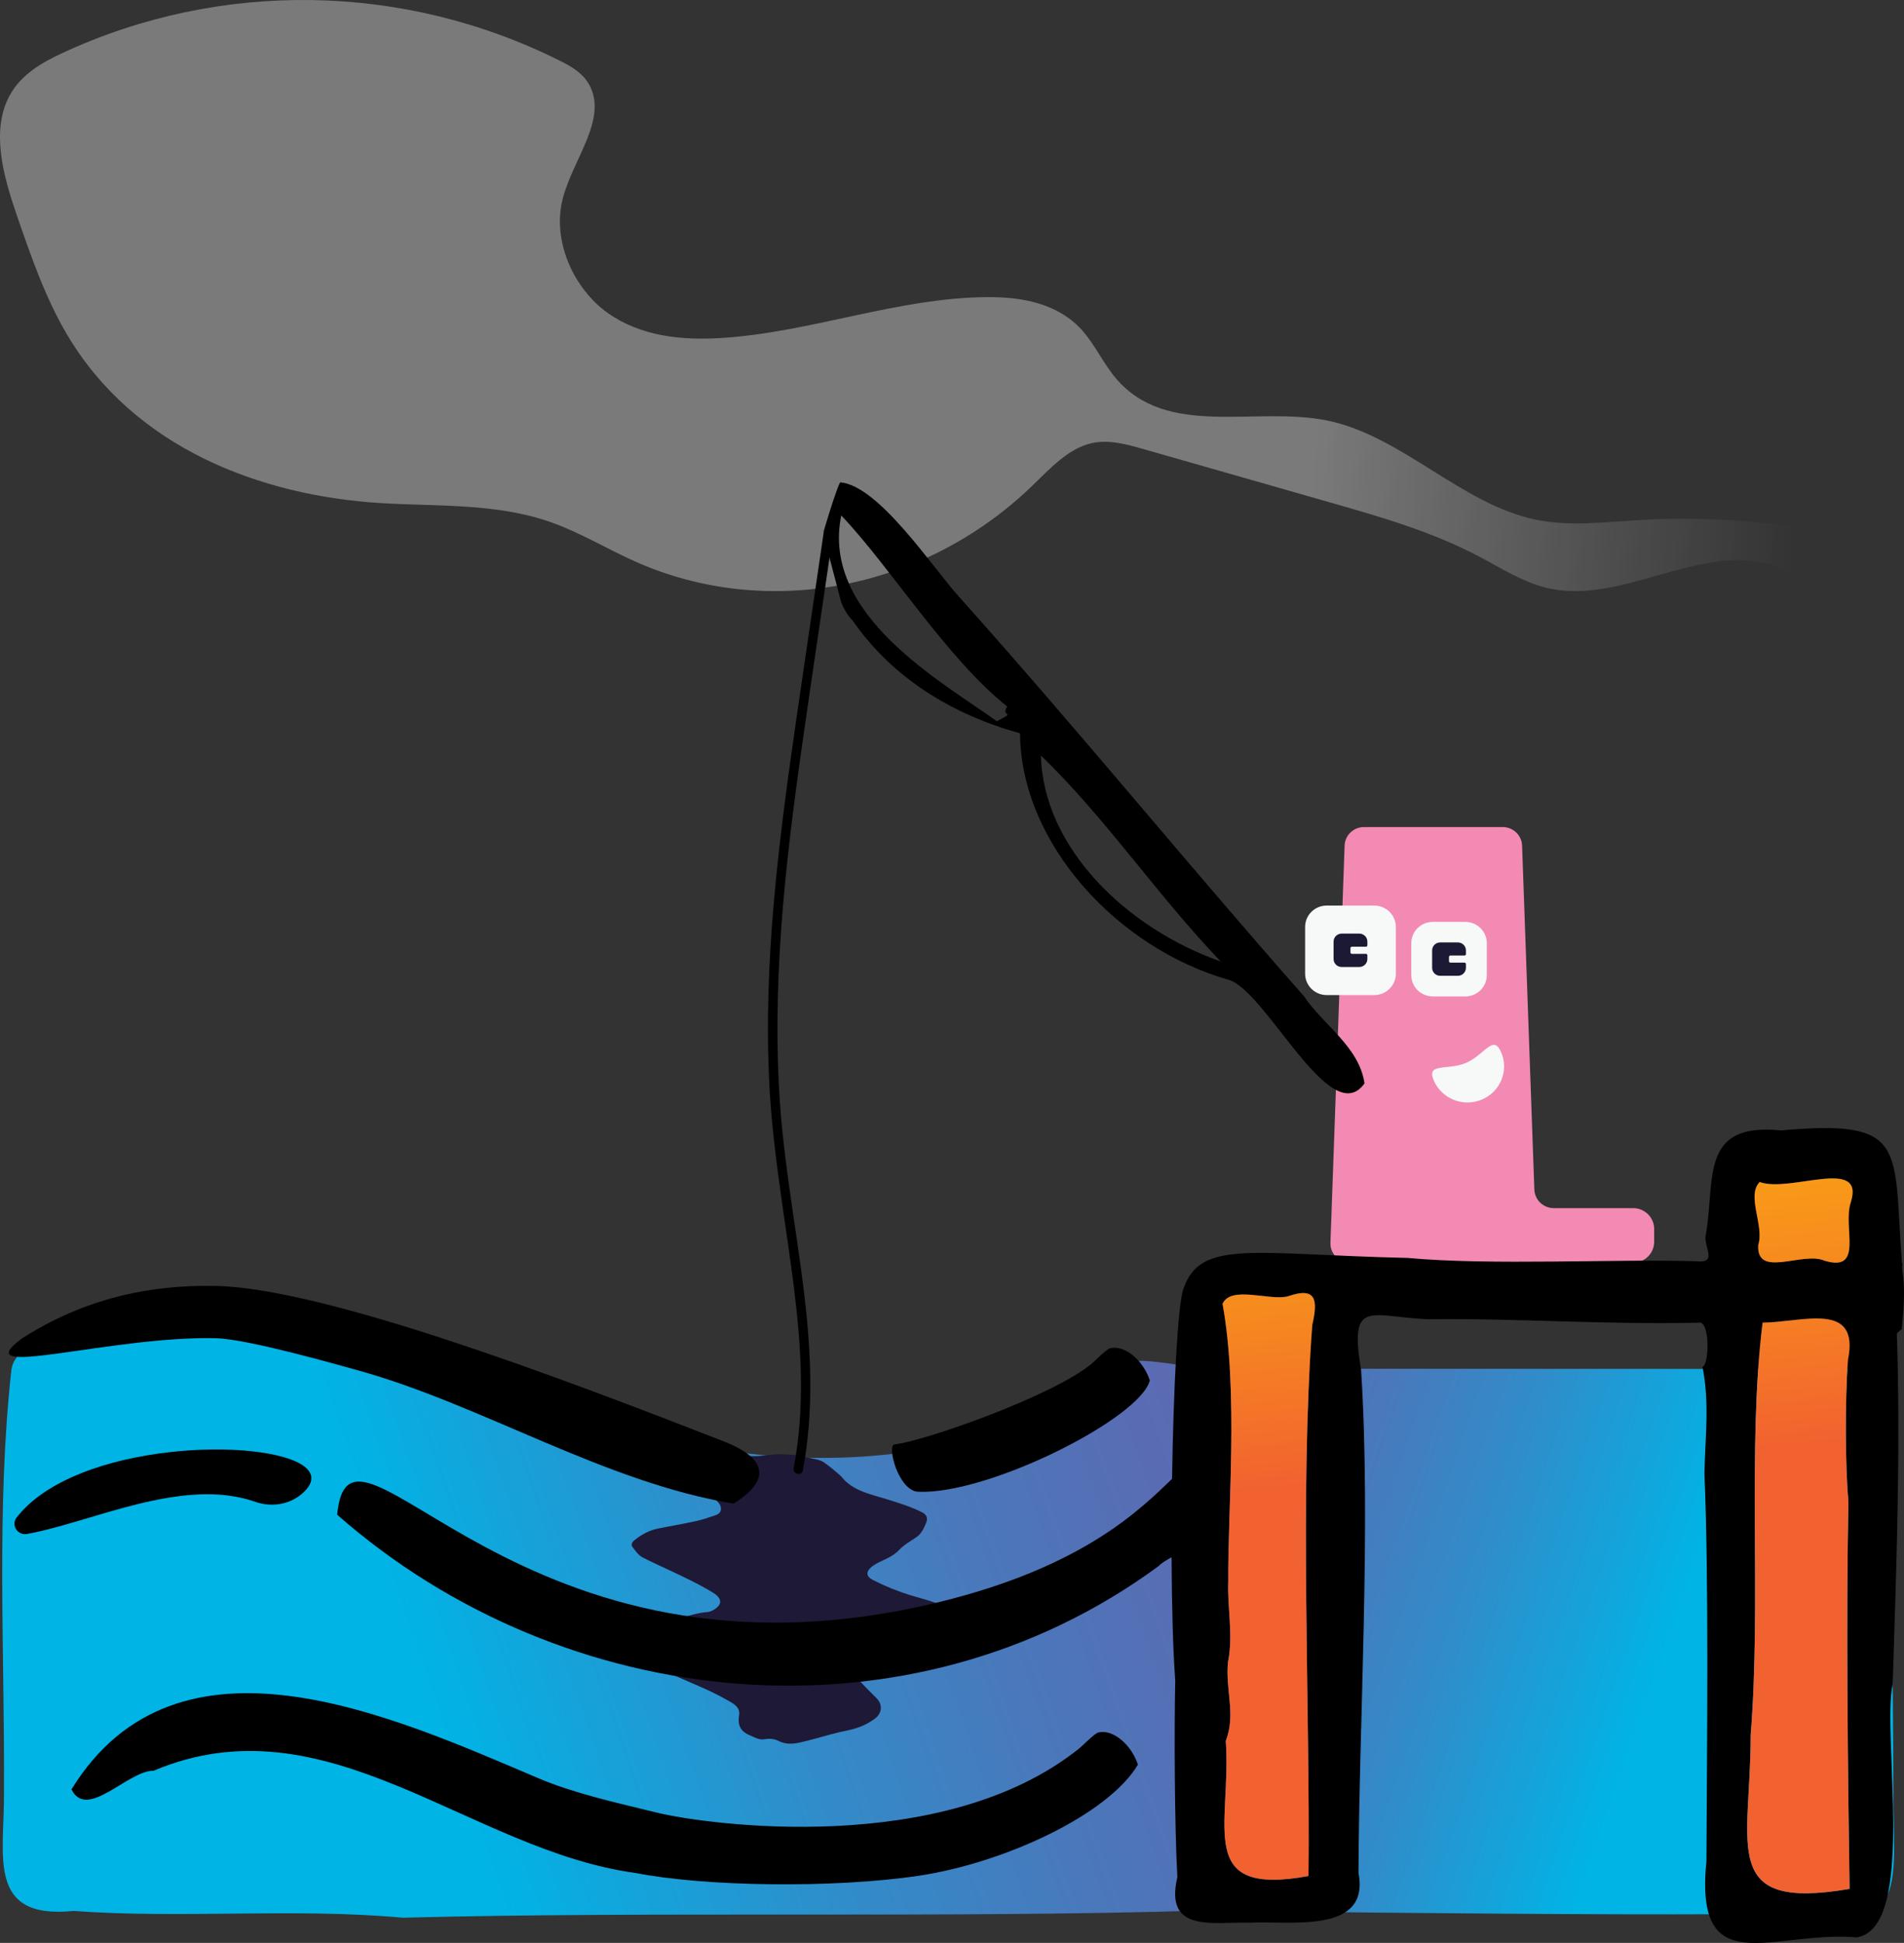 <?xml version="1.0" encoding="UTF-8"?>
<svg id="Layer_2" data-name="Layer 2" xmlns="http://www.w3.org/2000/svg" xmlns:xlink="http://www.w3.org/1999/xlink" viewBox="0 0 600.69 612.92">
  <rect x="0" y="0" width="600.69" height="612.92" fill="#333333" stroke="none"/>
  <defs>
    <style>
      .cls-1 {
        fill: #f7f8f8;
      }

      .cls-2 {
        fill: #f38ab4;
      }

      .cls-3 {
        fill: #1e1936;
      }

      .cls-4 {
        fill: #1c1934;
      }

      .cls-5 {
        fill: url(#Degradado_sin_nombre_23);
      }

      .cls-6 {
        fill: url(#Degradado_sin_nombre_12);
      }

      .cls-7 {
        fill: url(#Degradado_sin_nombre_76);
      }

      .cls-8 {
        opacity: .35;
      }

      .cls-9 {
        fill: url(#Degradado_sin_nombre_12-2);
      }

      .cls-10 {
        fill: url(#Degradado_sin_nombre_12-3);
      }

      .cls-11 {
        fill: url(#Degradado_sin_nombre_23-2);
      }
    </style>
    <linearGradient id="Degradado_sin_nombre_76" data-name="Degradado sin nombre 76" x1="569.25" y1="117.47" x2="414.83" y2="108.07" gradientUnits="userSpaceOnUse">
      <stop offset="0" stop-color="#fff" stop-opacity="0"/>
      <stop offset=".99" stop-color="#fff"/>
    </linearGradient>
    <linearGradient id="Degradado_sin_nombre_23" data-name="Degradado sin nombre 23" x1="135.03" y1="534.35" x2="462.09" y2="420.76" gradientUnits="userSpaceOnUse">
      <stop offset="0" stop-color="#00b4e6"/>
      <stop offset=".1" stop-color="#11a6dc"/>
      <stop offset=".31" stop-color="#328bc9"/>
      <stop offset=".51" stop-color="#4a78bb"/>
      <stop offset=".69" stop-color="#596cb3"/>
      <stop offset=".85" stop-color="#5e69b1"/>
    </linearGradient>
    <linearGradient id="Degradado_sin_nombre_23-2" data-name="Degradado sin nombre 23" x1="-3172.37" y1="530.14" x2="-2966.26" y2="458.56" gradientTransform="translate(-2649.97) rotate(-180) scale(1 -1)" xlink:href="#Degradado_sin_nombre_23"/>
    <linearGradient id="Degradado_sin_nombre_12" data-name="Degradado sin nombre 12" x1="398.56" y1="471" x2="373.8" y2="177.41" gradientUnits="userSpaceOnUse">
      <stop offset="0" stop-color="#f26130"/>
      <stop offset=".18" stop-color="#f68720"/>
      <stop offset=".37" stop-color="#faa812"/>
      <stop offset=".55" stop-color="#fcc008"/>
      <stop offset=".71" stop-color="#fecf02"/>
      <stop offset=".85" stop-color="#ffd400"/>
    </linearGradient>
    <linearGradient id="Degradado_sin_nombre_12-2" data-name="Degradado sin nombre 12" x1="563.63" y1="457.28" x2="538.87" y2="163.7" xlink:href="#Degradado_sin_nombre_12"/>
    <linearGradient id="Degradado_sin_nombre_12-3" data-name="Degradado sin nombre 12" x1="575.62" y1="456.34" x2="550.84" y2="162.47" xlink:href="#Degradado_sin_nombre_12"/>
  </defs>
  <g id="Layer_1-2" data-name="Layer 1">
    <g class="cls-8">
      <path class="cls-7" d="M588.63,170.76c-23.6-5.89-47.87-8.14-71.98-6.67-10.74,.65-21.6,2.03-32.19-.17-23.39-4.86-42.23-26.43-65.63-31.23-22.83-4.69-50.6,5.78-66.81-13.38-4-4.73-6.68-10.8-10.83-15.34-7.67-8.4-19.06-10.3-29.64-10.24-28.28,.15-55.77,11.15-84.02,12.9-12.29,.76-25.22-.44-35.73-7.85s-17.76-22.44-14.27-36.08c3.22-12.6,14.57-25.49,8.15-36.34-2.07-3.5-5.57-5.45-8.93-7.14C127.48-5.49,69.65-6.42,19.8,16.68c-6.4,2.96-13.02,6.65-16.71,13.37-6.08,11.08-2.02,25.54,2.17,37.73,4.49,13.02,9.03,26.16,15.87,37.73,21.27,35.96,61.28,50.88,98.93,53.19,18.04,1.11,36.5-.05,53.78,6.05,9.09,3.21,17.57,8.36,26.44,12.33,41.36,18.53,91.13,9.12,125.22-23.68,5.75-5.54,11.48-11.91,18.83-13.58,5.44-1.24,11.04,.31,16.42,1.85,19.58,5.6,39.16,11.19,58.74,16.79,16.04,4.59,32.2,9.22,47.23,17.14,6.77,3.57,13.37,7.82,20.64,9.7,23.5,6.08,47.83-13.77,71.24-7.26,6.45,1.79,12.39,5.52,18.79,7.55,6.4,2.03,13.87,2.08,18.99-2.8,5.12-4.88-7.74-12.02-7.74-12.02Z"/>
    </g>
    <g>
      <path class="cls-2" d="M484.07,375.28l-3.87-108.54c-.12-3.26-2.83-5.84-6.13-5.84h-43.73c-3.3,0-6.01,2.58-6.13,5.84l-4.47,125.33c-.12,3.42,2.66,6.26,6.13,6.26h89.34c3.68,0,6.66-2.94,6.66-6.57v-4.07c0-3.63-2.98-6.57-6.66-6.57h-25c-3.3,0-6.01-2.58-6.13-5.84Z"/>
      <g>
        <path class="cls-1" d="M440.37,307.18c0,3.72-3.05,6.73-6.82,6.73h-14.98c-3.77,0-6.82-3.01-6.82-6.73v-14.78c0-3.72,3.05-6.73,6.82-6.73h14.98c3.77,0,6.82,3.01,6.82,6.73v14.78Z"/>
        <path class="cls-1" d="M469.08,307.61c0,3.72-3.05,6.73-6.82,6.73h-10.2c-3.77,0-6.82-3.01-6.82-6.73v-10.06c0-3.72,3.05-6.73,6.82-6.73h10.2c3.77,0,6.82,3.01,6.82,6.73v10.06Z"/>
        <path class="cls-4" d="M428.85,305.05h-5.58c-1.4,0-2.54-1.12-2.54-2.51v-5.51c0-1.38,1.14-2.51,2.54-2.51h5.58c1.4,0,2.54,1.12,2.54,2.51v1.17c0,.25-.2,.45-.46,.45h-4.42c-.25,0-.46,.2-.46,.45v1.35c0,.25,.2,.45,.46,.45h4.42c.25,0,.46,.2,.46,.45v1.19c0,1.38-1.14,2.51-2.54,2.51Z"/>
        <path class="cls-4" d="M459.94,307.83h-5.58c-1.4,0-2.54-1.12-2.54-2.51v-5.51c0-1.38,1.14-2.51,2.54-2.51h5.58c1.4,0,2.54,1.12,2.54,2.51v1.17c0,.25-.2,.45-.46,.45h-4.42c-.25,0-.46,.2-.46,.45v1.35c0,.25,.2,.45,.46,.45h4.42c.25,0,.46,.2,.46,.45v1.19c0,1.38-1.14,2.51-2.54,2.51Z"/>
      </g>
    </g>
    <path class="cls-5" d="M379.44,602.7c-78.37,2.47-174.23,.18-252.32,2.27-34.27-3.14-69.86,.36-103.95-2.14-27.71,2.81-21.67-17.83-21.92-37.45,.26-44.77-2.5-89.45,2.36-133.36,2.85-18.87,65.42-7.14,81.57-11.18,44.28-6.12,71.72,12.96,111.05,28.73,51.26,17.61,117,13.84,161.52-19.89,2.33-1.56,19.2,2.19,21.04,1.37,12.27-5.49-4.87,65.5-.52,83.01-5.06,25.16,1.18,88.67,1.18,88.67Z"/>
    <g id="_7ZCZ62" data-name="7ZCZ62">
      <path class="cls-3" d="M225.87,460.1c2.21-.77,4.91,.26,7.26-1.12,.22-.13,.55-.23,.77-.16,4.45,1.38,8.88-.32,13.31-.04,2.32,.15,4.66,.13,6.93,.84,1.99,.62,4.38,.64,5.93,1.79,1.11,.82,2.31,1.7,3.38,2.65,.69,.62,1.51,1.18,2.07,1.86,3.61,4.42,8.94,5.39,13.98,6.95,3.86,1.19,7.72,2.37,11.34,4.17,1.41,.7,1.99,1.78,1.37,3.28-.73,1.8-1.54,3.6-3.24,4.71-1.84,1.21-3.91,2.42-5.26,3.88-2.25,2.44-5.24,3.12-7.8,4.72-.28,.18-.57,.36-.83,.57-1.98,1.61-1.91,3.1,.37,4.26,3.78,1.92,7.69,3.51,11.76,4.77,3.84,1.2,7.88,1.93,11.35,4.13,2.08,1.31,2.13,2.63,.27,4.25-2.65,2.31-6.08,3.37-8.89,5.46-4.18,3.11-8.8,5.34-13.97,6.5-2.23,.5-3.76,2.35-5.21,3.98-.94,1.07,.08,2.25,.84,3.1,1.56,1.74,3.25,3.37,4.91,5.03,2.03,2.02,1.8,4.79-.52,6.51-2.69,2-5.68,3.12-9,3.78-4.15,.83-8.2,2.13-12.31,3.17-3,.76-6,1.62-9.06,.06-1.34-.68-2.86-.79-4.36-.54-1.79,.3-3.15-.57-4.72-1.24-3.07-1.32-3.86-3.27-3.36-6.43,.4-2.5-1.9-3.63-3.76-4.69-7.24-4.13-15.22-6.75-22.62-10.56-3.71-1.91-7.28-4.04-10.6-6.55-.58-.44-1.12-.99-1.53-1.59-.75-1.1-.69-2.07,.62-2.84,2.42-1.43,5.08-2.21,7.82-2.48,4.11-.4,8.09-1.34,12.12-2.12,2.57-.5,5.06-1.42,7.7-1.59,.68-.04,1.32-.22,1.93-.55,3.03-1.64,3.14-3.69,.2-5.51-4.64-2.86-9.58-5.15-14.51-7.46-2.62-1.23-5.26-2.42-7.82-3.74-1.39-.72-2.23-2.1-3.18-3.27-.57-.7-.14-1.55,.55-2.11,2.22-1.79,4.66-3.17,7.5-3.73,3.97-.78,7.95-1.49,11.91-2.33,1.71-.36,3.38-.91,5.03-1.47,1.19-.4,2.72-.7,2.9-2.16,.17-1.39-.95-2.57-1.93-3.29-2.34-1.72-3.74-4.31-6.23-5.92-1.05-.67-1.7-2.47-1.27-3.97,.4-1.41,1.65-1.93,3.12-2.09,1.52-.16,2.84-1.33,4.73-.87Z"/>
    </g>
    <path class="cls-11" d="M379.01,602.7s185.81,2.63,205.61,.12c6.03,1.06,9.31-1.19,11.06-5.44,2.91-7.08,1.58-19.75,1.67-32.01-.12-36.65-.96-102.67-1.26-125.41-.06-4.45-2.17-8.02-4.79-8.1l-212.8-.09s2.6,63.6-.09,82.27c2.94,25.16,.6,88.67,.6,88.67Z"/>
    <g>
      <path d="M600,419.29c.54-6.06,1.13-12.27,.21-18.32-.13-.88-.1-1.71,.05-2.48-.07,0-.15,0-.22,0-2.79-36.69,2.23-45.52-38.21-41.88-26.17-2.67-20.44,16.08-23.8,33.66-.04,3.9,3.71,8.37-3.09,7.59-25.89-.74-64.52,1.39-90.84-1.03-49.02-1.09-65.43-6.07-70.79,9.87-1.76,5.24-3.1,31.51-3.54,59.83-9.91,9.5-27.83,27.7-73.39,38.84-133.35,32.6-185.94-69.96-190.01-27.53,71.58,62.92,180.71,73.97,259.2,16.17,.8-.91,2.4-1.83,4.05-2.76,.07,14.96,.43,28.92,1.16,38.97-.35,15.65-.21,45.82,.66,61.97-4.19,17.8,11.46,13.99,22.95,14.35,12.56-.67,37.92,3.76,34.2-15.69,.15-47,4-109.29,.82-158.72-3.85-22.61,2.84-16.8,20.87-15.96,28.36-.36,56.72,1.78,85.53,1.09,3.82-1.09,3.42,13.64,1.3,13.87,2.26,11.29,.9,21.75,.61,33.63,1.44,33.09,.81,86.28,.64,122.31-3.89,38.72,20.83,21.84,47.42,24.1,19.07-2.97,7.83-63.95,11.35-79.85,1.16-37.37,2.52-73.35,1.31-110.61,.42-.52,.95-.99,1.54-1.41Zm-185.99-1.36c-4.02,53.91-.66,120.83-1.2,173.88-36.05,6.64-24.22-15.82-26.09-42.66,3.29-8.37-.24-16.34,.71-24.92,1.71-8.41-.28-17.2,.08-25.35-.24-22.12,3.31-59.19-1.81-87.6,2.75-5.89,15-.78,20.7-2.36,8.94-3.11,9.4,1.25,7.62,9.01Zm138.31,129.4c3.4-42.51-1.13-90.32,3.75-130.08,12.62-.12,30.69-6.94,26.95,11.68-1.01,13.46-.84,33.83,.13,44.91-.72,34.92-.2,85.89,.37,122.04-41.39,7.07-31.16-13.47-31.2-48.55Zm31.57-168c-2.62,7.85,4.3,22.16-8.28,18.37-6.9-3.02-21.58,5.75-20.9-4.99,1.95-6.07-3.83-15.53,.46-19.83,9.45,3.53,33.41-8.16,28.72,6.44Z"/>
      <path d="M80.53,473.77c5.39,1.89,11.48,.78,15.5-3.24,3.09-3.09,2.76-5.75,.04-7.87-12.17-9.44-72.15-7.95-90.82,16.05-1.84,2.36,.26,5.72,3.23,5.2,20.04-3.5,49.05-18.21,72.06-10.14Z"/>
      <path d="M68.23,422.17c9.92,.24,38.02,8.28,44.89,10.18,38.79,10.76,77.66,35.3,118.28,41.97,10.26-6.27,12.46-13.55-3.06-19.61-49.9-19.49-125.56-48.26-160.09-49.04-20.94-.48-41.72,3.97-61.39,16.61-18.17,13.5,28.09-.93,61.37-.12Z"/>
      <path d="M350.32,425.29c-1.26,.29-4.93,4.1-6.1,5.06-12.5,10.18-52.33,24.18-62.05,25.33-2.42,.29,1.22,14.62,7.52,14.91,22.1,.99,70.1-23.18,73.07-35.14-2.22-6.55-7.98-11.17-12.43-10.15Z"/>
      <path d="M346.57,546.51c-1.26,.29-4.92,4.11-6.1,5.06-43.01,34.52-117.77,23.95-132.75,20.36-1.08-.27-2.18-.54-3.3-.8,0,0-.01,0-.02,0h0c-11.39-2.76-24.01-5.7-34.34-10.08-46.03-19.52-113.96-50.93-147.51,3.42,4.86,9.96,17.98-6.06,25.87-5.85,54.93-23.2,99.62,25.18,152.28,32.27,0,0,.01,0,.02,0,21.59,4.24,62.06,4.87,89.07,.85,27-4.02,59.88-19.28,69.21-35.08-2.22-6.55-7.98-11.17-12.43-10.15Z"/>
    </g>
    <path class="cls-1" d="M473.58,331.91c2.52,5.78-.19,12.48-6.05,14.96-5.86,2.48-12.65-.19-15.17-5.97-2.52-5.78,4.27-3.11,10.13-5.59,5.86-2.48,8.57-9.18,11.09-3.4Z"/>
    <path class="cls-6" d="M414.01,417.93c-4.02,53.91-.66,120.83-1.2,173.88-36.05,6.64-24.22-15.82-26.09-42.66,3.29-8.37-.24-16.34,.71-24.92,1.71-8.41-.28-17.2,.08-25.35-.24-22.12,3.31-59.19-1.81-87.6,2.75-5.89,15-.78,20.7-2.36,8.94-3.11,9.4,1.25,7.62,9.01Z"/>
    <path class="cls-9" d="M552.32,547.33c3.4-42.51-1.13-90.32,3.75-130.08,12.62-.12,30.69-6.94,26.95,11.68-1.01,13.46-.84,33.83,.13,44.91-.72,34.92-.2,85.89,.37,122.04-41.39,7.07-31.16-13.47-31.2-48.55Z"/>
    <path class="cls-10" d="M583.89,379.33c-2.62,7.85,4.3,22.16-8.28,18.37-6.9-3.02-21.58,5.75-20.9-4.99,1.95-6.07-3.83-15.53,.46-19.83,9.45,3.53,33.41-8.16,28.72,6.44Z"/>
    <path d="M411.43,314.32c-37.22-42.17-70.76-83.48-108.86-126.05-8.46-9.38-25.41-35.19-37.53-36.11-1.01,2.03-2.8,7.43-5.17,15.4,1.36,7.5,3.66,14.95,5.47,22.31,.83,2.07,1.91,4.13,3.7,5.95,12.67,18.23,31.52,29.61,52.77,35.52,.23,34.75,30.81,67.9,66.05,77.82,12,4.14,32,47.61,42.63,32.6-1.71-11.58-12.9-18.26-19.06-27.43Zm-96.93-86.79c-17.59-12.63-55.55-33.57-49.09-64.92,15.54,16.33,33.3,45.13,52.33,60.24-2.24,3.76,3.41,1.21-3.24,4.68Zm13.9,10.8c20.83,20.19,36.64,44.02,56.73,64.99-29.71-10.46-56.03-35.91-56.73-64.99Z"/>
    <path d="M259.89,167.79c-2.86,19.53-5.75,39.05-8.59,58.59-2.79,19.23-5.43,38.49-7.13,57.85s-2.46,38.98-1.42,58.47c1.02,19.03,4.24,37.8,6.83,56.65,2.57,18.72,4.42,37.81,1.96,56.64-.31,2.39-.7,4.76-1.16,7.12-.36,1.89,2.53,2.69,2.89,.8,3.55-18.58,2.64-37.54,.39-56.21s-5.81-37.61-7.35-56.57-1.24-39.02,.17-58.47,3.91-38.9,6.67-58.25,5.7-39.01,8.56-58.52l1.07-7.3c.28-1.89-2.61-2.7-2.89-.8h0Z"/>
  </g>
</svg>